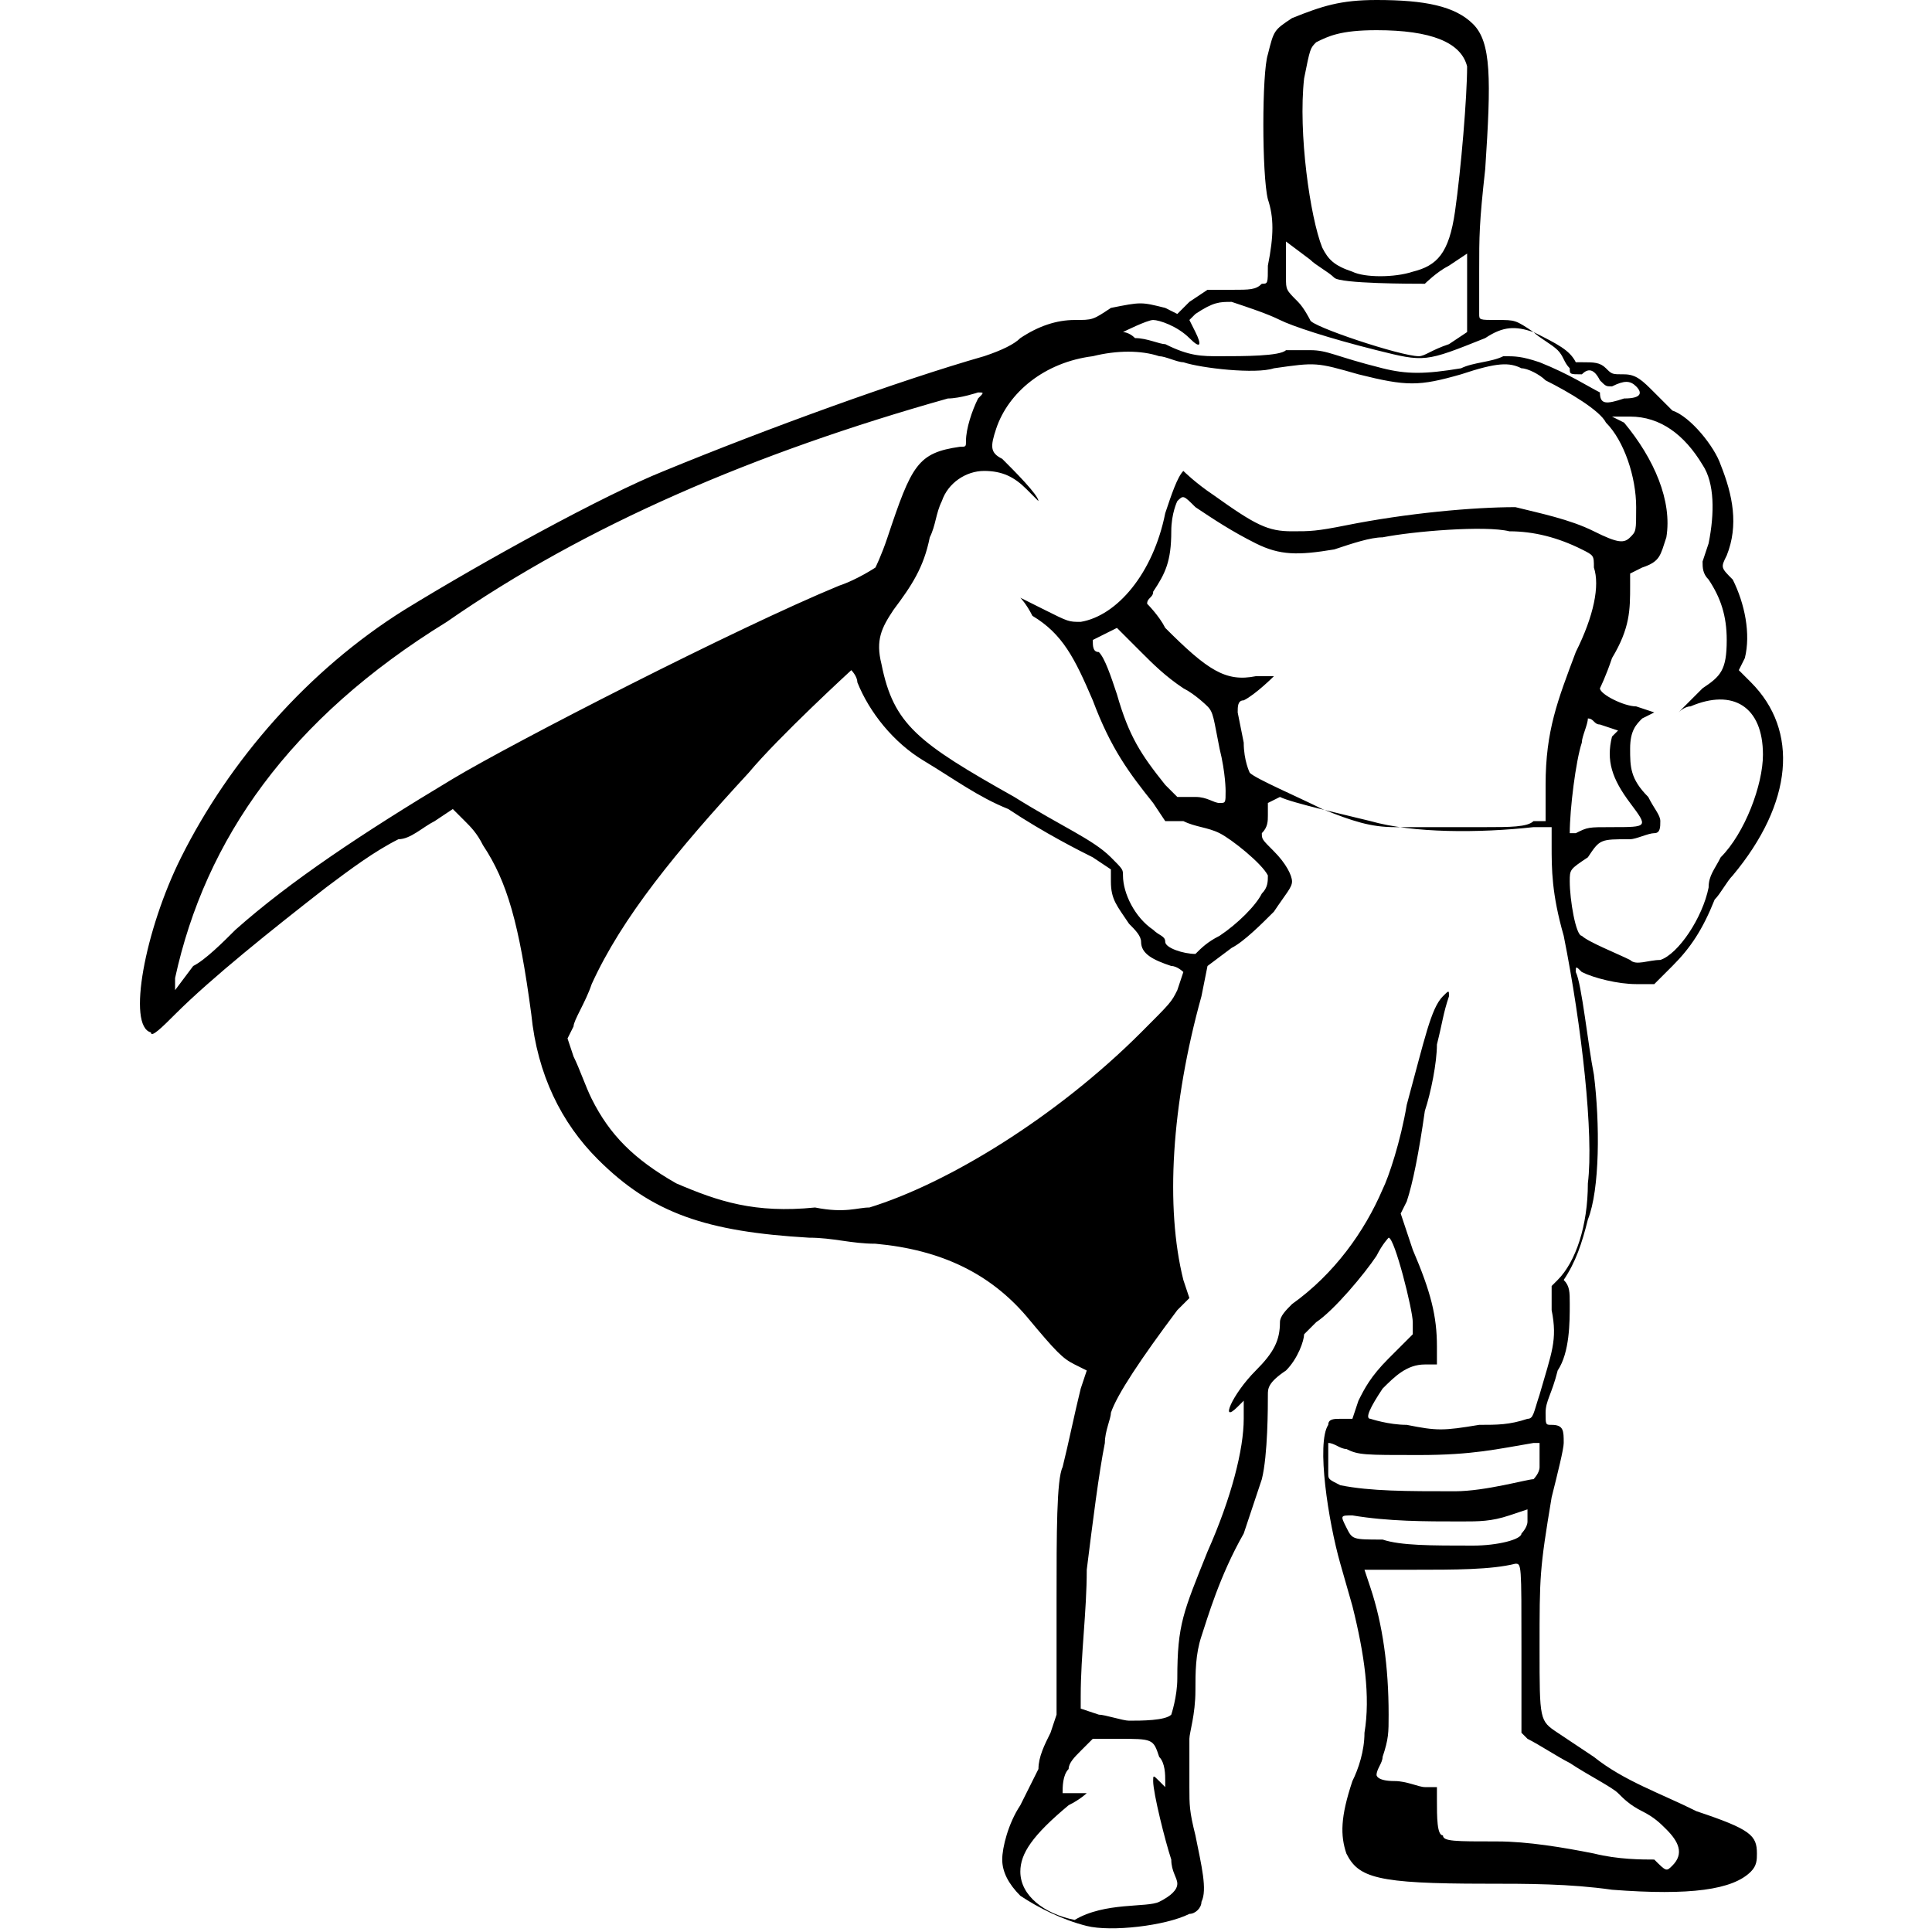 <?xml version="1.0" encoding="utf-8"?>
<!-- Generator: Adobe Illustrator 22.1.0, SVG Export Plug-In . SVG Version: 6.00 Build 0)  -->
<svg version="1.1" id="Layer_1" xmlns="http://www.w3.org/2000/svg" xmlns:xlink="http://www.w3.org/1999/xlink" x="0px" y="0px"
	 viewBox="0 0 32 32" style="enable-background:new 0 0 32 32;" xml:space="preserve">
<title>greensock</title>
<path d="M18,31.9c-0.4-0.1-0.8-0.3-1.1-0.5c-0.2-0.2-0.3-0.4-0.3-0.6c0-0.2,0.1-0.6,0.3-0.9c0.1-0.2,0.2-0.4,0.3-0.6
	c0-0.2,0.1-0.4,0.2-0.6l0.1-0.3l0-1.9c0-1.1,0-2,0.1-2.2c0.1-0.4,0.2-0.9,0.3-1.3l0.1-0.3l-0.2-0.1c-0.2-0.1-0.3-0.2-0.8-0.8
	c-0.6-0.7-1.4-1.1-2.5-1.2c-0.4,0-0.7-0.1-1.1-0.1c-1.7-0.1-2.6-0.4-3.5-1.3c-0.6-0.6-1-1.4-1.1-2.4c-0.2-1.5-0.4-2.2-0.8-2.8
	c-0.1-0.2-0.2-0.3-0.3-0.4l-0.2-0.2l-0.3,0.2c-0.2,0.1-0.4,0.3-0.6,0.3c-0.4,0.2-0.8,0.5-1.2,0.8c-0.9,0.7-1.9,1.5-2.5,2.1
	c-0.2,0.2-0.4,0.4-0.4,0.3c-0.4-0.1-0.1-1.7,0.5-2.9c0.8-1.6,2.1-3.1,3.7-4.1c1.3-0.8,3.3-1.9,4.3-2.3c1.7-0.7,3.9-1.5,5.3-1.9
	c0.3-0.1,0.5-0.2,0.6-0.3c0.3-0.2,0.6-0.3,0.9-0.3c0.3,0,0.3,0,0.6-0.2C18.9,5,18.9,5,19.3,5.1l0.2,0.1L19.7,5L20,4.8l0.4,0
	c0.3,0,0.4,0,0.5-0.1C21,4.7,21,4.7,21,4.4c0.1-0.5,0.1-0.8,0-1.1c-0.1-0.4-0.1-2.1,0-2.4c0.1-0.4,0.1-0.4,0.4-0.6
	C21.9,0.1,22.2,0,22.8,0c0.8,0,1.3,0.1,1.6,0.4c0.3,0.3,0.3,0.9,0.2,2.4c-0.1,0.9-0.1,1.1-0.1,1.7c0,0.4,0,0.7,0,0.7
	c0,0.1,0,0.1,0.3,0.1c0.3,0,0.3,0,0.6,0.2C25.8,5.7,26,5.8,26.1,6c0,0,0.1,0,0.1,0c0.2,0,0.3,0,0.4,0.1c0.1,0.1,0.1,0.1,0.3,0.1
	c0.2,0,0.3,0.1,0.5,0.3c0.1,0.1,0.2,0.2,0.3,0.3c0.3,0.1,0.7,0.6,0.8,0.9c0.2,0.5,0.3,1,0.1,1.5c-0.1,0.2-0.1,0.2,0.1,0.4
	c0.2,0.4,0.3,0.9,0.2,1.3l-0.1,0.2l0.2,0.2c0.8,0.8,0.7,2-0.3,3.2c-0.1,0.1-0.2,0.3-0.3,0.4c-0.2,0.5-0.4,0.8-0.7,1.1l-0.3,0.3h-0.3
	c-0.3,0-0.7-0.1-0.9-0.2c-0.1-0.1-0.1-0.1-0.1,0c0.1,0.2,0.2,1.2,0.3,1.7c0.1,0.8,0.1,1.9-0.1,2.4c-0.1,0.4-0.2,0.7-0.4,1
	C26,21.3,26,21.4,26,21.6c0,0.3,0,0.8-0.2,1.1c-0.1,0.4-0.2,0.5-0.2,0.7c0,0.2,0,0.2,0.1,0.2c0.2,0,0.2,0.1,0.2,0.3
	c0,0.1-0.1,0.5-0.2,0.9c-0.2,1.2-0.2,1.3-0.2,2.5c0,1.2,0,1.2,0.3,1.4l0.6,0.4c0.5,0.4,1.1,0.6,1.7,0.9c0.9,0.3,1,0.4,1,0.7
	c0,0.1,0,0.2-0.1,0.3c-0.3,0.3-1,0.4-2.3,0.3c-0.7-0.1-1.4-0.1-2.1-0.1c-1.8,0-2.1-0.1-2.3-0.5c-0.1-0.3-0.1-0.6,0.1-1.2
	c0.1-0.2,0.2-0.5,0.2-0.8c0.1-0.6,0-1.3-0.2-2.1l-0.2-0.7c-0.2-0.7-0.4-2-0.2-2.3c0-0.1,0.1-0.1,0.2-0.1l0.2,0l0.1-0.3
	c0.1-0.2,0.2-0.4,0.5-0.7l0.4-0.4l0-0.2c0-0.2-0.3-1.4-0.4-1.4c0,0-0.1,0.1-0.2,0.3c-0.2,0.3-0.7,0.9-1,1.1
	c-0.1,0.1-0.2,0.2-0.2,0.2c0,0.1-0.1,0.4-0.3,0.6C21,22.9,21,23,21,23.1c0,0.2,0,1-0.1,1.4c-0.1,0.3-0.2,0.6-0.3,0.9
	c-0.4,0.7-0.6,1.4-0.7,1.7c-0.1,0.3-0.1,0.6-0.1,0.9c0,0.4-0.1,0.7-0.1,0.8c0,0.1,0,0.2,0,0.3c0,0.1,0,0.4,0,0.5
	c0,0.3,0,0.4,0.1,0.8c0.1,0.5,0.2,0.9,0.1,1.1c0,0.1-0.1,0.2-0.2,0.2C19.3,31.9,18.4,32,18,31.9L18,31.9z M19.2,31.5
	c0.2-0.1,0.3-0.2,0.3-0.3c0-0.1-0.1-0.2-0.1-0.4c-0.1-0.3-0.3-1.1-0.3-1.3c0-0.1,0-0.1,0.1,0l0.1,0.1v-0.1c0-0.1,0-0.3-0.1-0.4
	c-0.1-0.3-0.1-0.3-0.7-0.3l-0.4,0l-0.2,0.2c-0.1,0.1-0.2,0.2-0.2,0.3c-0.1,0.1-0.1,0.3-0.1,0.4c0,0,0.1,0,0.2,0c0.1,0,0.1,0,0.2,0
	c0,0-0.1,0.1-0.3,0.2c-0.6,0.5-0.8,0.8-0.8,1.1c0,0.4,0.4,0.7,0.9,0.8C18.3,31.5,19,31.6,19.2,31.5L19.2,31.5z M27.7,30.9
	c0.2-0.2,0.1-0.4-0.1-0.6c-0.1-0.1-0.2-0.2-0.4-0.3s-0.3-0.2-0.4-0.3c-0.1-0.1-0.5-0.3-0.8-0.5c-0.2-0.1-0.5-0.3-0.7-0.4l-0.1-0.1
	v-1.4c0-1.4,0-1.4-0.1-1.4c-0.4,0.1-1,0.1-1.7,0.1l-0.8,0l0.1,0.3c0.2,0.6,0.3,1.3,0.3,2.1c0,0.3,0,0.4-0.1,0.7
	c0,0.1-0.1,0.2-0.1,0.3c0,0,0,0.1,0.3,0.1c0.2,0,0.4,0.1,0.5,0.1l0.2,0l0,0.2c0,0.3,0,0.6,0.1,0.6c0,0.1,0.2,0.1,0.9,0.1
	c0.5,0,1.1,0.1,1.6,0.2c0.4,0.1,0.8,0.1,1,0.1C27.6,31,27.6,31,27.7,30.9L27.7,30.9z M19.4,28.4c0,0,0.1-0.3,0.1-0.6
	c0-0.9,0.1-1.1,0.5-2.1c0.4-0.9,0.6-1.7,0.6-2.2l0-0.3l-0.1,0.1c-0.3,0.3-0.1-0.2,0.3-0.6c0.3-0.3,0.4-0.5,0.4-0.8
	c0-0.1,0.1-0.2,0.2-0.3c0.7-0.5,1.2-1.2,1.5-1.9c0.1-0.2,0.3-0.8,0.4-1.4c0.3-1.1,0.4-1.6,0.6-1.8c0.1-0.1,0.1-0.1,0.1,0
	c-0.1,0.3-0.1,0.4-0.2,0.8c0,0.3-0.1,0.8-0.2,1.1c-0.1,0.7-0.2,1.2-0.3,1.5l-0.1,0.2l0.2,0.6c0.3,0.7,0.4,1.1,0.4,1.6l0,0.3l-0.2,0
	c-0.3,0-0.5,0.2-0.7,0.4c-0.2,0.3-0.3,0.5-0.2,0.5c0,0,0.3,0.1,0.6,0.1c0.5,0.1,0.6,0.1,1.2,0c0.3,0,0.5,0,0.8-0.1
	c0.1,0,0.1-0.1,0.2-0.4c0.2-0.7,0.3-0.9,0.2-1.4l0-0.4l0.1-0.1c0.3-0.3,0.5-0.9,0.5-1.6c0.1-0.8-0.1-2.6-0.4-4.1
	c-0.2-0.7-0.2-1.1-0.2-1.5v-0.3l-0.3,0c-0.9,0.1-2,0.1-2.7-0.1c-0.4-0.1-1.3-0.3-1.5-0.4L21,13.3l0,0.2c0,0.1,0,0.2-0.1,0.3
	c0,0.1,0,0.1,0.2,0.3c0.2,0.2,0.3,0.4,0.3,0.5c0,0.1-0.1,0.2-0.3,0.5c-0.2,0.2-0.5,0.5-0.7,0.6L20,16l-0.1,0.5
	c-0.5,1.8-0.6,3.5-0.3,4.7l0.1,0.3l-0.2,0.2c-0.6,0.8-1,1.4-1.1,1.7c0,0.1-0.1,0.3-0.1,0.5c-0.1,0.5-0.2,1.3-0.3,2.1
	c0,0.7-0.1,1.4-0.1,2.1l0,0.2l0.3,0.1c0.1,0,0.4,0.1,0.5,0.1C18.9,28.5,19.3,28.5,19.4,28.4L19.4,28.4z M24.4,25.6
	c0.4,0,0.8-0.1,0.8-0.2c0,0,0.1-0.1,0.1-0.2l0-0.2l-0.3,0.1c-0.3,0.1-0.5,0.1-0.8,0.1c-0.6,0-1.2,0-1.8-0.1c-0.2,0-0.2,0-0.1,0.2
	c0.1,0.2,0.1,0.2,0.6,0.2C23.2,25.6,23.7,25.6,24.4,25.6L24.4,25.6z M24.1,24.7c0.5,0,1.2-0.2,1.3-0.2c0,0,0.1-0.1,0.1-0.2l0-0.3
	l0-0.1l-0.1,0c-0.6,0.1-1,0.2-1.9,0.2c-0.9,0-1,0-1.2-0.1c-0.1,0-0.2-0.1-0.3-0.1c0,0,0,0.3,0,0.5c0,0.1,0,0.1,0.2,0.2
	C22.7,24.7,23.3,24.7,24.1,24.7L24.1,24.7z M14.4,20c1.3-0.4,3.1-1.5,4.5-2.9c0.5-0.5,0.5-0.5,0.6-0.7l0.1-0.3c0,0-0.1-0.1-0.2-0.1
	c-0.3-0.1-0.5-0.2-0.5-0.4c0-0.1-0.1-0.2-0.2-0.3c-0.2-0.3-0.3-0.4-0.3-0.7l0-0.2l-0.3-0.2c-0.2-0.1-0.8-0.4-1.4-0.8
	c-0.5-0.2-0.9-0.5-1.4-0.8c-0.5-0.3-0.9-0.8-1.1-1.3c0-0.1-0.1-0.2-0.1-0.2c0,0-1.2,1.1-1.7,1.7c-1.2,1.3-2.1,2.4-2.6,3.5
	c-0.1,0.3-0.3,0.6-0.3,0.7l-0.1,0.2l0.1,0.3c0.1,0.2,0.2,0.5,0.3,0.7c0.3,0.6,0.7,1,1.4,1.4c0.7,0.3,1.3,0.5,2.3,0.4
	C14,20.1,14.2,20,14.4,20L14.4,20z M3.9,15.4c0.9-0.8,2.1-1.6,3.6-2.5c1-0.6,4.7-2.5,6.4-3.2c0.3-0.1,0.6-0.3,0.6-0.3
	c0,0,0.1-0.2,0.2-0.5c0.4-1.2,0.5-1.4,1.2-1.5c0.1,0,0.1,0,0.1-0.1c0-0.2,0.1-0.5,0.2-0.7c0.1-0.1,0.1-0.1,0-0.1
	c0,0-0.3,0.1-0.5,0.1c-3.2,0.9-6,2.1-8.3,3.7c-2.6,1.6-4,3.6-4.5,5.9l0,0.2L3.2,16C3.4,15.9,3.7,15.6,3.9,15.4L3.9,15.4z M27.5,15.9
	c0.3-0.1,0.7-0.7,0.8-1.2c0-0.2,0.1-0.3,0.2-0.5c0.4-0.4,0.7-1.2,0.7-1.7c0-0.8-0.5-1.1-1.2-0.8c-0.1,0-0.2,0.1-0.2,0.1
	c0,0,0.2-0.2,0.4-0.4c0.3-0.2,0.4-0.3,0.4-0.8c0-0.4-0.1-0.7-0.3-1c-0.1-0.1-0.1-0.2-0.1-0.3L28.3,9c0.1-0.5,0.1-1-0.1-1.3
	c-0.3-0.5-0.7-0.8-1.2-0.8l-0.3,0L26.9,7c0.5,0.6,0.8,1.3,0.7,1.9c-0.1,0.3-0.1,0.4-0.4,0.5L27,9.5l0,0.2c0,0.4,0,0.7-0.3,1.2
	c-0.1,0.3-0.2,0.5-0.2,0.5c0,0.1,0.4,0.3,0.6,0.3l0.3,0.1l-0.2,0.1C27.1,12,27,12.1,27,12.4c0,0.3,0,0.5,0.3,0.8
	c0.1,0.2,0.2,0.3,0.2,0.4c0,0.1,0,0.2-0.1,0.2c-0.1,0-0.3,0.1-0.4,0.1c-0.5,0-0.5,0-0.7,0.3C26,14.4,26,14.4,26,14.6
	c0,0.3,0.1,0.9,0.2,0.9c0.1,0.1,0.6,0.3,0.8,0.4C27.1,16,27.3,15.9,27.5,15.9L27.5,15.9z M20.2,15.5c0.3-0.2,0.6-0.5,0.7-0.7
	c0.1-0.1,0.1-0.2,0.1-0.3c-0.1-0.2-0.6-0.6-0.8-0.7c-0.2-0.1-0.4-0.1-0.6-0.2l-0.3,0l-0.2-0.3c-0.4-0.5-0.7-0.9-1-1.7
	c-0.3-0.7-0.5-1.1-1-1.4C17,10,16.9,9.9,16.9,9.9c0,0,0.2,0.1,0.4,0.2c0.4,0.2,0.4,0.2,0.6,0.2c0.6-0.1,1.2-0.8,1.4-1.8
	c0.1-0.3,0.2-0.6,0.3-0.7c0,0,0.2,0.2,0.5,0.4c0.7,0.5,0.9,0.6,1.3,0.6c0.3,0,0.4,0,0.9-0.1c1-0.2,2.1-0.3,2.8-0.3
	c0.4,0.1,0.9,0.2,1.3,0.4c0.4,0.2,0.5,0.2,0.6,0.1c0.1-0.1,0.1-0.1,0.1-0.5c0-0.5-0.2-1.1-0.5-1.4c-0.1-0.2-0.6-0.5-1-0.7
	c-0.1-0.1-0.3-0.2-0.4-0.2c-0.2-0.1-0.4-0.1-1,0.1c-0.7,0.2-0.9,0.2-1.7,0c-0.7-0.2-0.7-0.2-1.4-0.1c-0.3,0.1-1.2,0-1.5-0.1
	c-0.1,0-0.3-0.1-0.4-0.1c-0.3-0.1-0.7-0.1-1.1,0c-0.8,0.1-1.4,0.6-1.6,1.2c-0.1,0.3-0.1,0.4,0.1,0.5c0.2,0.2,0.6,0.6,0.6,0.7
	c0,0-0.1-0.1-0.2-0.2c-0.2-0.2-0.4-0.3-0.7-0.3c-0.3,0-0.6,0.2-0.7,0.5c-0.1,0.2-0.1,0.4-0.2,0.6c-0.1,0.5-0.3,0.8-0.6,1.2
	c-0.2,0.3-0.3,0.5-0.2,0.9c0.2,1,0.6,1.3,2.2,2.2c0.8,0.5,1.3,0.7,1.6,1c0.2,0.2,0.2,0.2,0.2,0.3c0,0.3,0.2,0.7,0.5,0.9
	c0.1,0.1,0.2,0.1,0.2,0.2c0,0.1,0.3,0.2,0.5,0.2C19.9,15.7,20,15.6,20.2,15.5L20.2,15.5z M26.7,13.7c0.6,0,0.6,0,0.3-0.4
	c-0.3-0.4-0.4-0.7-0.3-1.1l0.1-0.1L26.5,12c-0.1,0-0.1-0.1-0.2-0.1c0,0.1-0.1,0.3-0.1,0.4c-0.1,0.3-0.2,1.1-0.2,1.5c0,0,0.1,0,0.1,0
	C26.3,13.7,26.3,13.7,26.7,13.7L26.7,13.7z M24.6,13.7c0.4,0,0.7,0,0.8-0.1l0.2,0l0-0.6c0-0.9,0.2-1.4,0.5-2.2
	c0.3-0.6,0.4-1.1,0.3-1.4c0-0.2,0-0.2-0.2-0.3c-0.4-0.2-0.8-0.3-1.2-0.3c-0.4-0.1-1.6,0-2.1,0.1c-0.2,0-0.5,0.1-0.8,0.2
	c-0.6,0.1-0.9,0.1-1.3-0.1c-0.4-0.2-0.7-0.4-1-0.6c-0.2-0.2-0.2-0.2-0.3-0.1c0,0-0.1,0.2-0.1,0.5c0,0.5-0.1,0.7-0.3,1
	c0,0.1-0.1,0.1-0.1,0.2c0,0,0.2,0.2,0.3,0.4c0.7,0.7,1,0.9,1.5,0.8c0.2,0,0.3,0,0.3,0c0,0-0.3,0.3-0.5,0.4c-0.1,0-0.1,0.1-0.1,0.2
	l0.1,0.5c0,0.3,0.1,0.5,0.1,0.5c0.1,0.1,0.8,0.4,1.2,0.6c0.5,0.2,0.8,0.3,1.2,0.3C23.9,13.7,23.9,13.7,24.6,13.7L24.6,13.7z
	 M20.3,13.1c0,0,0-0.3-0.1-0.7c-0.1-0.5-0.1-0.6-0.2-0.7c0,0-0.2-0.2-0.4-0.3c-0.3-0.2-0.5-0.4-0.7-0.6l-0.4-0.4l-0.2,0.1l-0.2,0.1
	c0,0.1,0,0.2,0.1,0.2c0.1,0.1,0.2,0.4,0.3,0.7c0.2,0.7,0.4,1,0.8,1.5l0.2,0.2l0.3,0c0.2,0,0.3,0.1,0.4,0.1c0.1,0,0.1,0,0.1-0.2
	C20.3,13.3,20.3,13.2,20.3,13.1L20.3,13.1z M26.9,6.6c0.3,0,0.3-0.1,0.2-0.2c-0.1-0.1-0.2-0.1-0.4,0c-0.1,0-0.1,0-0.2-0.1
	c-0.1-0.2-0.2-0.2-0.3-0.1c-0.2,0-0.2,0-0.2-0.1c-0.1-0.1-0.1-0.2-0.2-0.3c-0.1-0.1-0.3-0.2-0.4-0.3c-0.3-0.1-0.5-0.1-0.8,0.1
	C23.6,6,23.6,6,22.8,5.8c-0.8-0.2-1.4-0.4-1.6-0.5C21,5.2,20.7,5.1,20.4,5c-0.2,0-0.3,0-0.6,0.2l-0.1,0.1l0.1,0.2
	c0.1,0.2,0.1,0.3-0.1,0.1c-0.2-0.2-0.5-0.3-0.6-0.3c-0.1,0-0.5,0.2-0.5,0.2c0,0,0.1,0,0.2,0.1c0.2,0,0.4,0.1,0.5,0.1
	c0.4,0.2,0.6,0.2,0.9,0.2c0.4,0,1,0,1.1-0.1c0,0,0.2,0,0.4,0c0.3,0,0.4,0.1,1.2,0.3c0.4,0.1,0.7,0.1,1.3,0c0.2-0.1,0.5-0.1,0.7-0.2
	c0.2,0,0.3,0,0.6,0.1c0.5,0.2,0.8,0.4,1,0.5C26.5,6.7,26.6,6.7,26.9,6.6L26.9,6.6z M24,5.7l0.3-0.2l0-0.3c0-0.2,0-0.4,0-0.7l0-0.3
	l-0.3,0.2c-0.2,0.1-0.4,0.3-0.4,0.3c-0.2,0-1.4,0-1.5-0.1c-0.1-0.1-0.3-0.2-0.4-0.3L21.3,4l0,0.2c0,0.1,0,0.3,0,0.4
	c0,0.2,0,0.2,0.2,0.4c0.1,0.1,0.2,0.3,0.2,0.3c0,0.1,1.5,0.6,1.8,0.6C23.6,5.9,23.7,5.8,24,5.7z M23.4,4.5c0.4-0.1,0.6-0.3,0.7-1
	c0.1-0.7,0.2-1.9,0.2-2.4c-0.1-0.4-0.6-0.6-1.5-0.6c-0.6,0-0.8,0.1-1,0.2c-0.1,0.1-0.1,0.1-0.2,0.6c-0.1,0.9,0.1,2.3,0.3,2.8
	c0.1,0.2,0.2,0.3,0.5,0.4C22.6,4.6,23.1,4.6,23.4,4.5L23.4,4.5z"/>
</svg>
